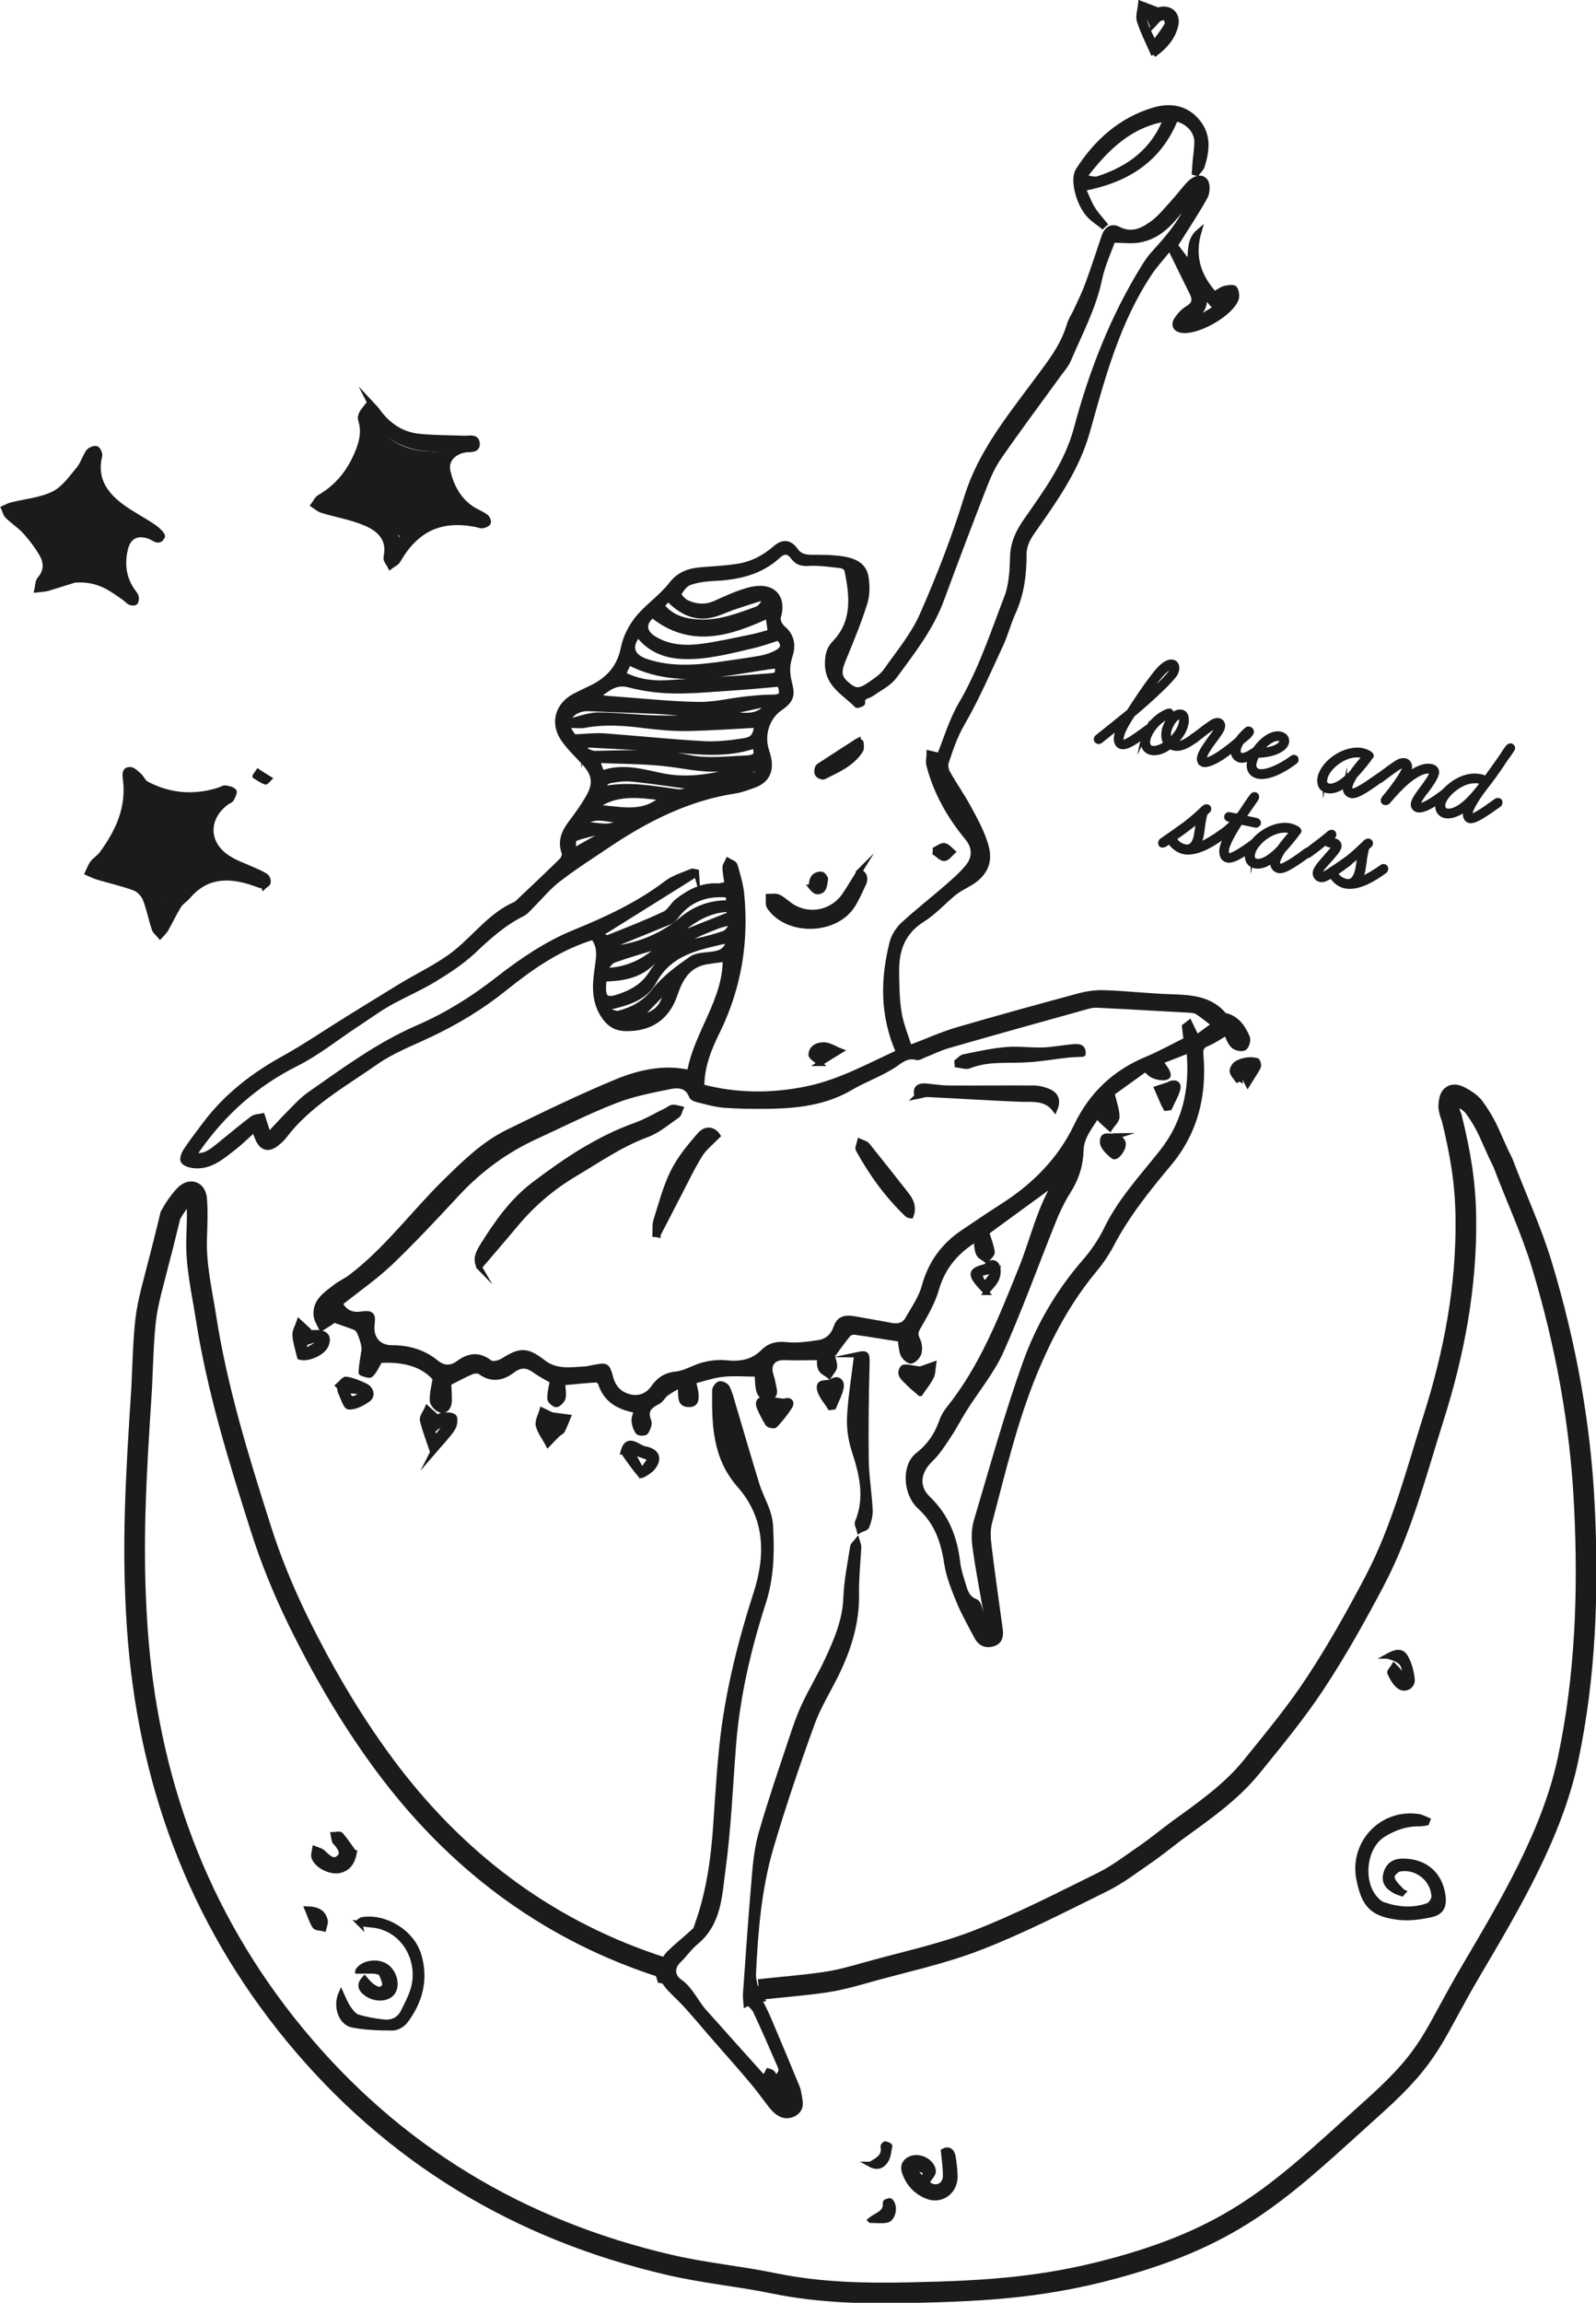 <?xml version="1.0" encoding="UTF-8"?><svg id="Layer_2" xmlns="http://www.w3.org/2000/svg" viewBox="0 0 77.26 111.43"><defs><style>.cls-1{stroke-width:.2px;}.cls-1,.cls-2{fill:#1c1b1a;}.cls-1,.cls-2,.cls-3{stroke:#1c1b1a;stroke-miterlimit:10;}.cls-2{stroke-width:.25px;}.cls-3{fill:none;}</style></defs><g id="Layer_1-2"><path class="cls-2" d="m55.85,2.65c.55-.39.92-.84,1.06-1.4.15-.61-.34-.94-.85-.76-.35-.13-.6-.23-.84-.32-.02.29-.14.6-.06.85.17.53.43,1.03.69,1.63Zm-.06-1.4c.15-.15.22-.27.33-.34.09-.05.21-.06.31-.08.03.12.11.28.07.36-.17.3-.39.58-.62.89-.47-.85-.58-1.26-.43-1.65.11.27.21.5.34.81Z"/><path class="cls-2" d="m16.16,63.87c.36.13.71.24,1.04.37.09.04.17.15.21.24.12.28.21.56.22.82-.06.37-.13.75-.15,1.12,0,.03.39.17.46.11.18-.16.28-.41.46-.71.92-.03,1.94.06,2.67.88-.06.39-.16.74-.14,1.09.01.16.24.41.41.44.3.05.41-.21.41-.48,0-.29-.02-.57-.03-.82.38-.19.73-.39,1.11-.55.12-.05.32-.06.41,0,.56.42,1.1.3,1.59-.08.39-.29.71-.24,1.07.02.28.2.59.36.84.5-.05.29-.13.58-.12.87,0,.1.24.3.32.28.13-.04.29-.21.32-.34.04-.21-.01-.45-.03-.72.55-.05,1.1-.11,1.65-.14.06,0,.17.09.19.15.26.84.9,1.18,1.74,1.33-.04.18-.13.35-.11.52.01.18.08.38.19.53.05.06.33.06.37,0,.1-.15.2-.39.15-.52-.21-.5,0-.73.42-.94.17-.08.26-.29.42-.41.19-.14.4-.25.65-.4.13.43-.11.97.51.93.33-.02.37-.34.15-1.12.48-.12.94-.29,1.43-.34.54-.06,1.09-.01,1.66-.01.02.2.02.46.06.7.05.28.2.49.53.43.33-.07.26-.32.21-.54-.04-.19-.08-.39-.14-.57-.15-.51.13-.84.68-.82.54.02,1.09,0,1.68,0,.01.18-.02.39.06.55.07.15.27.23.41.34.09-.15.25-.3.26-.45.01-.2-.09-.41-.12-.52.28-.38.52-.72.78-1.04.06-.07.21-.12.31-.11.73.1,1.47.23,2.21.34.04.23.04.5.13.73.06.15.3.36.4.33.16-.04.34-.25.38-.41.05-.21.01-.47-.09-.66-.15-.31,0-.48.14-.73.31-.54.62-1.09.79-1.68.31-1.07.95-1.84,1.92-2.42.04.26.03.5.12.7.06.14.25.22.38.32.1-.13.3-.28.28-.4-.05-.33-.18-.64-.27-.95,1.13-.83,2.32-1.69,3.4-2.48-.82,1.24-1.15,2.83-1.75,4.3-.95,2.35-1.87,4.72-3.49,6.73-.15.19-.27.41-.35.64-.23.65-.6,1.17-1.15,1.6-.64.5-.6,1.84.11,2.49.82.75,1.14,1.67,1.3,2.73.1.65.36,1.28.61,1.89.23.56.54,1.09.82,1.63.16.32.41.49.78.39.36-.09.42-.38.38-.68-.18-1.34-.38-2.68-.54-4.02-.05-.39-.08-.8.02-1.17.69-2.61,1.3-5.25,2.39-7.73.7-1.61,1.55-3.13,2.68-4.49.31-.37.59-.78.82-1.21.75-1.44,1.76-2.7,2.79-3.93,1.29-1.54,1.72-3.32,1.55-5.28-.03-.29.04-.43.31-.54.33-.14.63-.35.92-.52.09.18.16.44.33.61.11.12.4.19.54.12.11-.06.21-.38.15-.51-.19-.44-.45-.86-.96-1.03-.06-.02-.13-.02-.17-.06-.65-.76-1.52-.84-2.44-.87-1.11-.03-2.21-.16-3.32-.2-.42-.02-.85.04-1.26.15-1.96.53-3.93,1.07-5.88,1.64-.75.22-1.47.55-2.32.87-.17-.53-.41-1.1-.51-1.7-.11-.67-.11-1.36-.12-2.04,0-1.02.31-1.87,1.25-2.46.56-.35,1.01-.86,1.52-1.28.21-.17.46-.3.69-.43.76-.42,1.11-1.01.87-1.85-.18-.65-.52-1.26-.84-1.85-.31-.58-.69-1.11-1.01-1.68-.09-.15-.13-.39-.07-.55.21-.62.41-1.23.75-1.82.72-1.24,1.29-2.57,1.9-3.88.22-.48.35-1.01.57-1.49.42-.91.54-1.86.54-2.84,0-.49.22-.84.5-1.23,1.03-1.47,2.07-2.94,2.57-4.73.74-2.64,1.45-5.31,3-7.64.28-.43.64-.8.99-1.25.38.77.72,1.48,1.07,2.18.16.32.15.55-.2.76-.21.12-.4.33-.54.54-.18.28-.04.5.3.53.77.07,2.29-.8,2.57-1.5.06-.15.03-.41-.06-.53-.06-.08-.33-.04-.49,0-.17.05-.32.17-.49.27-.79-.87-1.1-1.85-.75-3.03-.5.42-.38,1-.46,1.58-.26-.34-.49-.65-.69-.91.5-.8,1.01-1.56,1.45-2.35.11-.2.13-.61,0-.77-.21-.25-.55-.09-.76.13-.28.29-.52.63-.8.93-.32.35-.62.73-.99,1-.48.35-1.01.61-1.65.28-.32-.17-.56,0-.68.32-.26.76-.5,1.52-.78,2.28-.16.45-.37.88-.57,1.31-.11.25-.28.48-.35.74-.33,1.11-1.05,1.96-1.72,2.87-1.26,1.7-2.59,3.35-3.24,5.45-.6,1.94-1.34,3.85-2.16,5.71-.43.97-1.14,1.82-1.76,2.7-.18.25-.46.44-.72.62-.55.39-.76.38-1.19,0-.38-.33-.38-.61-.14-1.19.37-.89.74-1.79,1.03-2.71.13-.4.13-.88.05-1.31-.1-.55-.6-.75-1.09-.83-.5-.08-1.03-.08-1.54-.08-.33,0-.59-.07-.78-.35-.28-.4-.62-.4-.96-.1-.54.47-1.16.79-1.86.89-.52.08-1.05.11-1.58.15-.64.04-1.18.16-1.62.74-.46.59-1.12,1.03-1.6,1.61-.33.41-.6.93-.7,1.44-.19.95-.73,1.54-1.56,1.94-.27.13-.55.26-.82.4-.82.45-1.05,1.32-.52,2.08.28.4.63.74.96,1.09.54.58.64,1.03.24,1.72-.26.46-.58.89-.9,1.32-.31.42-.45.85-.27,1.36.04.1-.03.3-.12.38-.68.67-1.38,1.33-2.07,1.98-.05.05-.11.11-.18.14-1.16.51-1.9,1.54-2.85,2.31-.82.66-1.81,1.11-2.71,1.66-.85.52-1.7,1.04-2.55,1.57-1.02.63-2.01,1.31-3.05,1.89-1.5.82-2.82,1.84-3.85,3.21-.32.43-.65.85-.94,1.29-.09.14-.18.39-.12.49.08.13.32.2.49.22.77.09,1.32-.37,1.87-.8.37-.28.7-.61,1.08-.95.07.18.11.32.17.45.2.47.53.55.93.22.12-.1.24-.2.33-.32,1.19-1.58,2.91-2.52,4.48-3.62.78-.54,1.69-.89,2.56-1.3,1.31-.62,2.53-1.35,3.67-2.27,1.27-1.02,2.63-1.97,4.26-2.46.4.48.26,1.04.19,1.59-.11.77-.14,1.51.31,2.2.26.4.58.62,1.08.63,1.18.02,2-.52,2.38-1.64.26-.77.62-1.43,1.52-1.59.3-.05.6-.08.92-.13.02,2.01-1.4,3.58-1.73,5.49-1.24-.28-2.42-.01-3.52.44-1.78.74-3.52,1.58-5.25,2.43-1.19.58-2.12,1.5-3.06,2.42-1.55,1.52-2.84,3.3-4.59,4.62-.23.17-.5.29-.72.46-.47.37-1.02.7-.93,1.42.03.2.16.39.25.59.19-.12.38-.24.57-.37.03-.02.05-.07.05-.06Zm.32-.82c.82-.65,1.67-1.24,2.41-1.94,1.13-1.08,2.2-2.23,3.26-3.37,1.08-1.16,2.34-2.08,3.78-2.74,1.28-.59,2.55-1.23,3.86-1.74.85-.33,1.78-.51,2.68-.69.39-.08.82-.03,1,.46.03.08.16.15.25.17.44.11.88.24,1.33.28.71.05,1.43.06,2.14.05,1.39-.02,2.75-.17,3.99-.9.65-.38,1.38-.64,2.02-1.04.37-.23.66-.56,1.17-.42.12.03.28-.09.42-.14.37-.14.72-.32,1.1-.43,2.26-.65,4.53-1.28,6.79-1.91.14-.04.3-.06.45-.05,1.49.07,2.97.16,4.46.24.13,0,.29.03.39.1.28.18.53.4.8.6-.27.19-.54.39-.85.62-.15-.3-.25-.51-.35-.72-.08.06-.16.13-.24.19.02.2.05.4.08.65-.63.31-1.25.66-1.9.93-1.55.64-2.68,1.71-3.4,3.21-.81,1.7-2.09,2.96-3.66,3.95-.61.39-1.21.8-1.82,1.21-.96.64-1.59,1.5-1.9,2.64-.15.55-.51,1.06-.8,1.57-.17.3-.45.37-.79.31-.55-.11-1.11-.2-1.66-.3-.59-.12-.87-.04-1.02.4-.15.43-.44.67-.85.73-.5.08-1.03.15-1.53.1-.47-.05-.82.02-1.15.35-.49.49-1.09.6-1.76.53-.37-.04-.76,0-1.11.09-.45.11-.88.4-1.33.45-.51.05-.83.26-1.11.66-.26.37-.66.55-1.12.45-.48-.11-.8-.41-.94-.9-.18-.66-.19-.65-.88-.52-.1.02-.21.05-.31.06-.72.04-1.46.18-2.1-.33-.77-.6-1.11-.59-1.92-.07-.18.11-.52.2-.64.1-.55-.43-1.03-.34-1.54.03-.37.27-.73.24-1.08-.05-.62-.5-1.33-.7-2.12-.7-.67,0-1.05-.47-.97-1.13.06-.5-.02-.57-.55-.5-.47.07-.82-.14-1-.53Zm17.24-20.75s-.02-.07-.03-.11c-.07-.01-.15-.05-.2-.03-.42.18-.88.31-1.23.58-1.37,1.04-2.91,1.75-4.48,2.39-1.36.56-2.55,1.38-3.68,2.26-1.2.94-2.47,1.73-3.85,2.33-1.92.83-3.58,2.06-5.27,3.24-.38.27-.7.63-1.03.96-.31.31-.59.63-.95,1.01-.11-.36-.2-.62-.3-.93-.13.03-.34.03-.47.12-.57.43-1.11.89-1.67,1.34-.33.26-.65.54-1.16.44.07-.12.12-.21.18-.29,1.25-1.77,2.8-3.16,4.76-4.14,1.02-.51,1.93-1.25,2.89-1.88.52-.34,1.02-.71,1.56-1.02.74-.42,1.53-.75,2.25-1.19.66-.4,1.31-.83,1.87-1.35.73-.69,1.47-1.36,2.38-1.81.18-.09.32-.28.47-.42.42-.42.8-.89,1.26-1.24.76-.59,1.58-1.11,2.38-1.65,1.89-1.27,3.89-2.29,6.19-2.64.33-.05.64-.18.95-.29.45-.17.72-.51.7-1,0-.24-.08-.48-.15-.71-.22-.74.05-1.57.67-2,.52-.36.62-.59.46-1.2-.11-.44-.14-.84.01-1.29.16-.48.15-.98-.32-1.37-.14-.11-.28-.38-.24-.53.31-1.01-.28-1.66-1.48-1.31-.54.15-1.05.39-1.56.62-.48.21-.95.18-1.4-.04-.16-.08-.4-.35-.37-.41.12-.22.3-.47.52-.55.36-.13.76-.18,1.15-.2,1.17-.05,2.26-.28,3.15-1.1.28-.26.51-.22.72.07.19.25.4.32.73.3.52-.03,1.06.05,1.58.11.11.01.27.12.29.21.26,1.26.4,2.51-.61,3.55-.27.28-.33.6-.33,1,0,1.02.85,1.41,1.42,2,.03.03.28-.08.28-.1-.06-.36.26-.33.44-.46.38-.27.84-.49,1.11-.86.85-1.16,1.75-2.3,2.26-3.68.68-1.84,1.37-3.67,2.08-5.49.19-.49.41-.99.71-1.42.94-1.36,1.93-2.68,2.9-4.02.16-.22.35-.43.46-.68.54-1.28,1.21-2.51,1.5-3.89.14-.69.45-1.34.65-1.91.51,0,.91.06,1.29-.01.9-.16,1.48-.78,2.01-1.47.17-.23.35-.45.53-.67-.36,1.14-1.12,1.99-1.89,2.84-.15.17-.28.36-.4.55-1.52,2.44-2.56,5.1-3.3,7.87-.45,1.68-1.44,3.04-2.4,4.41-.41.58-.67,1.11-.69,1.81-.02.65-.05,1.33-.27,1.92-.68,1.77-1.27,3.58-2.24,5.23-.45.78-.71,1.67-1.03,2.46-.16-.04-.33-.08-.5-.12,0,.2-.06.41-.01.59.34,1.31,1,2.47,1.86,3.51.36.43.39.94.04,1.38-.3.38-.67.69-1.03,1.01-.71.62-1.45,1.19-2.14,1.83-.23.22-.43.54-.51.84-.44,1.75-.49,3.49.31,5.32-1.41.64-2.82,1.43-4.39,1.76-1.71.36-3.43.36-5.14-.09,0-1.01.36-1.87.77-2.7,1.03-2.11,1.39-4.33,1.16-6.65-.05-.46-.19-.92-.32-1.37-.03-.1-.22-.16-.34-.23-.05.12-.15.23-.14.35,0,.25.06.5.1.79-.18.04-.32.1-.47.09-.75-.04-1.36.29-1.92.72-.24.18-.38.51-.63.63-.89.42-1.81.78-2.72,1.14-.1.04-.25-.06-.46-.12,1.66-1.04,3.19-1.99,4.72-2.95Zm14.13,36.63c-.06,0-.13.02-.19.03-.04-.26-.07-.53-.14-.78-.07-.24-.13-.62-.29-.68-.34-.13-.46-.37-.55-.65-.12-.41-.27-.81-.32-1.23-.14-1.2-.54-2.25-1.44-3.11-.6-.58-.47-1.32.13-1.89.34-.33.61-.75.87-1.15.28-.41.5-.86.77-1.28.59-.94,1.32-1.81,1.77-2.81.92-2.06,1.69-4.2,2.53-6.29.2-.5.44-1,.73-1.46.39-.61.59-1.25.61-1.97.02-.69.49-1.18.81-1.74.07.09.06.18.1.23.15.16.33.3.49.45.12-.19.34-.37.34-.56,0-.33-.13-.66-.24-1.14.47-.34,1.04-.75,1.61-1.16.13.11.19.18.26.23.27.21.85.24.85.06,0-.2-.21-.4-.36-.67.45-.17.88-.34,1.37-.53.18,1.9-.2,3.52-1.33,4.94-.95,1.2-2,2.32-2.68,3.73-.27.55-.63,1.08-1.04,1.55-1.26,1.45-2.23,3.1-2.87,4.89-.9,2.51-1.61,5.09-2.37,7.64-.12.4-.13.85-.07,1.27.15,1.11.37,2.22.56,3.32.04.26.07.52.1.78Zm-20.24-44.05c0,.07.02.14.03.22.21,0,.43.03.64,0,1-.19,1.99-.11,2.99.02.66.08,1.33.14,1.99.13,1.12-.02,2.24-.1,3.37-.16-.05.5-.17.69-.64.76-.63.1-1.27.17-1.9.14-1.62-.09-3.23-.26-4.85-.38-.45-.03-.91.03-1.45.05-.19-.22-.45-.59-.23-.94.19-.3.57-.46.99-.43,1.14.06,2.28.08,3.42.14.72.04,1.45.13,2.17.19,0,.04,0,.08,0,.12-.81,0-1.62.02-2.43,0-.92-.03-1.84-.14-2.76-.14-.44,0-.88.18-1.33.28Zm10.14-1.77c.18.53.09.64-.48.63-.41,0-.81.05-1.22.09-.76.09-1.53.28-2.29.26-1.44-.03-2.88-.19-4.31-.29-.17-.01-.33-.04-.58-.07.53-.39.91-.77,1.58-.59.69.18,1.42.28,2.14.29.95.02,1.91-.08,2.86-.14.75-.05,1.5-.12,2.3-.19Zm-.07-2.25c.29.3.28.52-.08.72-.22.12-.48.21-.73.26-.58.11-1.17.18-1.75.27-1.28.19-2.56.32-3.83-.1-.72-.24-.87-.72-.4-1.3.81,1.05,1.95,1.14,3.12,1.02.81-.09,1.61-.29,2.41-.48.41-.09.81-.24,1.26-.38Zm-.5-1.06c.04.25.07.49.11.78-.28.08-.56.17-.85.23-.83.17-1.66.36-2.49.47-.77.1-1.55.06-2.25-.35-.56-.33-.59-.77-.12-1.16,1.85,1.48,3.71.9,5.61.02Zm.45,2.41c.03.43.03.47-.42.5-1.64.13-3.29.23-4.94.33-.72.04-1.41-.06-2.1-.41.09-.19.18-.38.27-.57,2.39,1.23,4.77.45,7.19.15Zm-2.36,12.47c.04.05.09.1.13.15-.11.11-.2.28-.33.33-.44.15-.9.28-1.35.37-.97.2-1.67.75-2.19,1.57-.33.53-.81.85-1.38,1.06-.83.32-1,.19-.92-.68,0-.04.04-.08.05-.11.82-.02,1.6-.15,2.21-.71.95-.87,2.08-1.4,3.26-1.85.17-.06.34-.1.51-.14Zm.53-7.47c-1.24.36-2.49.59-3.75.33-.96-.2-1.91-.49-2.91-.13-.08-.2-.14-.36-.23-.62,1.23.06,2.39.04,3.52.19.92.12,1.82.33,2.75.19.2-.03.41.02.62.04Zm-7.54-.94l.04-.14c.08-.03.16-.08.24-.08,1.27.07,2.55.13,3.82.22,1.4.11,2.8.3,4.17-.18.15.41.09.57-.4.59-.92.04-1.88.16-2.76-.02-1.53-.32-3.04-.23-4.57-.2-.18,0-.36-.12-.54-.19Zm1.22,12.64c.01-.06.03-.12.04-.18.84-.19,1.71-.44,2.14-1.24.79-1.45,2.2-1.66,3.61-1.99-.07.48-.37.61-.76.67-.36.05-.78.04-1.05.23-.64.45-1.3.93-1.78,1.54-.47.6-1.03.91-1.72,1.09-.15.04-.33-.07-.5-.11Zm-.12-2.98c.18-.1.35-.21.54-.29.82-.34,1.65-.67,2.47-1.01.12-.05.24-.14.32-.24.63-.86,1.49-1.19,2.57-1.08,0,.12.01.25.02.38-.9-.02-1.66.28-2.3.82-1.04.87-2.26,1.31-3.63,1.43Zm7.5-17c.05.07.09.13.14.2-.11.11-.2.28-.33.33-.93.34-1.86.7-2.86.64-.65-.04-1.29-.19-1.77-.79.11-.12.2-.23.3-.34.57.59,1.18.91,1.89.83.47-.06.91-.3,1.37-.45.42-.14.85-.28,1.27-.41Zm-4.78,9.68c-1.03.93-2.19.48-3.28.46.98-.77,2.1-.6,3.28-.46Zm1.51-.51s.03.03.04.05c-.28.06-.58.2-.85.16-1.21-.16-2.41-.4-3.67-.12.1-.18.23-.37.39-.41.37-.07.75-.12,1.12-.08.99.1,1.98.26,2.97.39Zm-1.56,7.63c-.69.72-1.59,1.21-2.76,1.24.12-.21.26-.44.45-.51.79-.28,1.6-.51,2.3-.72Zm.52-.38c.78-.66,1.59-1.33,2.76-1.35-.01.11,0,.25-.04.27-.92.37-1.84.73-2.72,1.08Zm-2.45-5.68c-.58.57-1.27.15-1.9.26.56-.64,1.27-.18,1.9-.26Zm6.86-5.57c.01.07.03.13.04.2-.6.59-1.41.13-2.08.36,0-.04-.02-.07-.02-.11.69-.15,1.37-.3,2.06-.45Zm-7.99,6.16c.02.06.05.13.07.19-.39.22-.79.44-1.3.73.03-.28,0-.57.08-.59.37-.15.77-.22,1.15-.33Zm1.97,8.96c.41-.42.88-.89,1.34-1.37-.14.87-.56,1.27-1.34,1.37ZM57.86,15.49s-.09-.08-.13-.12c.46-.24.66-.6.54-1.14.21.25.37.44.58.68-.32.19-.65.39-.98.58Zm-21.9,22.15c.23-.19.48-.4.75-.63.09.4-.19.6-.75.63Z"/><path class="cls-2" d="m41.49,74.56c-.07.09-.19.18-.21.28-.13.83-.3,1.65-.33,2.48-.04,1.09-.45,2.04-.89,2.99-.35.76-.79,1.47-1.14,2.23-.24.52-.43,1.07-.61,1.62-.5,1.5-1.01,2.99-1.45,4.51-.21.72-.29,1.49-.35,2.24-.16,1.86-.29,3.72-.42,5.58-.01.16.02.33.03.49l.12-.06c.12.13.27.25.34.4.4.85.77,1.71,1.15,2.58.08.18.16.34-.07.55-.14.13-.09.48-.12.75-.5-.21.3-.83-.35-.99-.05.1-.11.21-.17.32-.03,0-.07,0-.09-.02-.95-1.06-1.91-2.12-2.86-3.19-.26-.3-.45-.65-.69-.96-.13-.17-.27-.33-.45-.45-.4-.27-.43-.7-.08-1.04.29-.28.53-.64.84-.89,1.13-.93,1.14-2.3,1.31-3.54.27-2,.35-4.02.51-6.04.19-2.34.72-4.62,1.44-6.85.39-1.2.42-2.42.35-3.69-.04-.76-.44-1.33-.65-1.99-.4-1.3-.78-2.61-1.17-3.92-.08-.27-.15-.56-.28-.81-.05-.1-.26-.2-.36-.18-.1.02-.24.21-.24.32-.02,1.64.01,3.24,1.2,4.59,1.36,1.55,1.4,3.37.8,5.23-.73,2.26-1.31,4.56-1.6,6.91-.17,1.43-.25,2.88-.35,4.32-.11,1.64-.34,3.26-.9,4.82-.03.09-.06.21-.13.27-.4.37-.83.71-1.22,1.09-.18.18-.3.43-.45.66-.15-.05-.29-.1-.43-.16,0,0,0,.01,0,.02.21.22.35.5.43.8.06.01.12.02.19.04.05.06.15.22.27.35.3.31.62.6.9.92.47.52.91,1.06,1.37,1.58.61.7,1.23,1.39,1.82,2.1.28.34.54.7.81,1.05.37.48.74.62,1.13.41.44-.25.28-.65.22-1.02-.01-.09-.04-.18-.07-.26-.46-1.11-.92-2.21-1.39-3.32-.13-.3-.28-.59-.46-.96.06,0,.11,0,.16,0-.07-.16-.12-.33-.15-.51-.06,0-.11.01-.17.02-.05-.29-.12-.5-.11-.7.1-2.09.27-4.19.87-6.2.59-1.99,1.26-3.97,1.97-5.92.3-.84.79-1.61,1.18-2.41.6-1.23,1-2.51.97-3.9-.01-.74.07-1.49.11-2.23,0-.1-.05-.2-.08-.31Zm-3.46,26.17c.09.36.17.72.27,1.12q-.51-.06-.27-1.12Z"/><path class="cls-2" d="m12.77,42.9c.05-.05.19-.11.21-.2.02-.09-.04-.26-.12-.31-.2-.13-.43-.22-.65-.32-.39-.18-.8-.31-1.15-.54-1.1-.68-1.13-1.95-.08-2.71.07-.05.18-.08.22-.15.07-.12.17-.33.13-.38-.09-.1-.27-.14-.42-.16-.09-.01-.2.07-.3.1-1.22.39-2.4.29-3.52-.3-.15-.08-.23-.29-.37-.42-.13-.11-.28-.27-.43-.27-.25,0-.25.19-.22.43.19,1.38-.34,2.55-1.13,3.63-.12.17-.32.29-.45.45-.11.14-.17.32-.25.49.17.07.33.16.51.21.59.18,1.21.31,1.78.53.21.08.43.32.51.54.18.46.27.96.43,1.43.04.13.18.23.28.35.1-.11.22-.22.29-.35.21-.37.39-.76.62-1.13.11-.17.31-.29.45-.45.89-1.04,1.98-1.04,3.16-.64.11.04.23.08.34.12.03,0,.06,0,.15.02Zm-5.01,1.03c-.24-1.45-1.47-1.57-2.54-1.96.95-1.03,1.37-2.24,1.58-3.42,1.01.21,2.01.42,3.03.63-.47,1.01-.25,1.94.66,2.76-1.25.22-1.81,1.24-2.73,1.99Z"/><path class="cls-2" d="m17.9,19.48c-.17.22-.29.35-.38.5-.05.1-.1.24-.06.33.22.68-.01,1.31-.29,1.89-.37.78-.93,1.42-1.7,1.86-.13.08-.2.25-.3.38.14.09.28.22.43.26.69.21,1.42.33,2.08.61.69.29,1.21.77,1.01,1.66-.03.13.13.3.2.45.13-.1.31-.17.38-.3.87-1.52,2.07-2.08,3.78-1.74.1.02.21.07.31.06.1-.02.26-.08.28-.16.02-.08-.06-.24-.14-.29-.21-.15-.46-.24-.67-.38-.64-.43-.98-1.08-1.15-1.8-.12-.52.25-.94.83-1.04.23-.04.62.05.59-.32-.03-.35-.39-.23-.64-.24-.74-.03-1.49-.02-2.22-.1-.84-.1-1.49-.56-1.98-1.25-.11-.15-.26-.28-.37-.4Zm3.52,2.25c-.58,1.24.09,2.11.74,3.07-1.29-.14-2.14.5-2.86,1.41-.63-1.22-1.72-1.61-2.96-1.91,1.15-1.02,1.87-2.17,1.86-3.79.92.96,1.98,1.28,3.23,1.22Z"/><path class="cls-2" d="m3.72,28.06c1.11-.04,1.69.45,2.3.87.1.07.18.17.28.22.07.03.21.04.25,0,.05-.07.06-.19.04-.28-.03-.1-.11-.18-.17-.27-.43-.61-.52-1.28-.36-2,.14-.64.57-.87,1.19-.64.2.07.45.35.61,0,.04-.08-.25-.35-.43-.47-.51-.35-1.08-.63-1.57-1-.8-.6-1.3-1.35-1.04-2.42.03-.11-.07-.33-.15-.36-.11-.03-.31.05-.38.14-.19.27-.28.61-.48.85-.36.43-.72.95-1.2,1.19-.62.31-1.35.37-2.04.54-.13.03-.26.1-.39.16.06.13.09.29.18.38.28.27.62.49.88.78.29.32.56.68.78,1.06.24.41.24.83-.1,1.22-.1.12-.09.34-.13.51.18-.02.36-.02.53-.07.56-.17,1.12-.35,1.41-.44Zm-.9-.26c-.21-.56-.32-1.06-.57-1.5-.26-.45-.64-.82-1.01-1.27,1.29-.23,2.38-.76,3.11-2.02.29,1.19,1.05,1.88,2.02,2.42-1.01.66-.84,1.63-.8,2.64-.95-.64-1.89-.61-2.76-.27Zm.21,0c-.21-.56-.32-1.06-.57-1.5-.26-.45-.64-.82-1.01-1.27,1.29-.23,2.38-.76,3.11-2.02.29,1.19,1.05,1.88,2.02,2.42-1.01.66-.84,1.63-.8,2.64-.95-.64-1.89-.61-2.76-.27Zm16.35-1.98c-.46-.38-.81-.76-1.24-1.01-.45-.26-.97-.39-1.51-.6,1-.85,1.68-1.85,1.68-3.31.85.89,1.85,1.11,2.96,1.08-.55,1.07.09,1.83.63,2.69-1.14-.08-1.94.42-2.52,1.15Zm-11.12,18.03c-.58-.42-1.05-.84-1.59-1.11-.56-.27-1.2-.38-1.87-.59,1.13-1.11,1.86-2.38,1.73-4.14,1.1.99,2.33,1.17,3.66,1.04-.56,1.34.27,2.2,1,3.18-1.38,0-2.3.67-2.94,1.61Z"/><path class="cls-2" d="m56.89,5.74c.59.11,1.04.57,1.05,1.11,0,.35-.06.69-.09,1.04-.01.15-.02.31-.03.46.04.01.08.03.12.04.09-.12.22-.23.26-.37.22-.73.32-1.44-.21-2.11-.58-.73-1.38-.81-2.15-.58-1.59.48-2.77,1.54-3.65,2.92-.29.46.05,1.69.58,2.21.18.18.4.32.6.48.03-.03.06-.07.1-.1-.2-.25-.43-.49-.59-.76-.17-.28-.28-.59-.45-.96,2.08-.39,3.67-1.36,4.48-3.38Zm-.45,0c-.59,1.56-1.78,2.42-3.28,2.91-.17.06-.4-.03-.7-.06,1.1-1.45,2.25-2.56,3.99-2.84Z"/><path class="cls-2" d="m41.47,65.56c-.12,1.03-.29,2-.34,2.98-.03.53.05,1.1.21,1.61.38,1.16.67,2.31.17,3.51-.04.1.06.26.09.4.12-.07.32-.1.36-.2.1-.25.17-.53.16-.79-.04-.82-.18-1.63-.19-2.45-.02-1.53,0-3.06.04-4.6.01-.53,0-.57-.51-.46Z"/><path class="cls-2" d="m20.94,70.29c.24-.28.38-.43.52-.59.17-.21.37-.41.49-.65.07-.14.1-.43.02-.5-.12-.1-.35-.08-.54-.08-.08,0-.16.08-.23.12-.04-.02-.06-.03-.08-.05-.15-.13-.3-.26-.44-.39-.08.19-.26.41-.23.57.12.51.32,1.01.5,1.55Zm.6-1.45s.07.06.1.08c-.18.21-.36.43-.55.67-.23-.36-.19-.42.45-.75Z"/><path class="cls-2" d="m15.01,64.49c-.04-.06-.05-.09-.07-.11-.15-.14-.31-.28-.46-.42-.07.21-.21.43-.2.64.02.35.14.7.23,1.07.38.12,1.12-.19,1.28-.59.12-.31.05-.54-.32-.59-.15-.02-.3,0-.46,0Zm-.31.93c.05-.25.04-.41.1-.44.19-.09.41-.13.61-.19.02.06.04.12.07.18-.22.13-.43.25-.77.45Z"/><path class="cls-2" d="m26.69,68.45c-.08-.04-.27-.12-.45-.21-.07.25-.23.52-.18.74.09.34.33.64.47.91.21-.22.34-.36.48-.49.06-.06.17-.1.21-.17.11-.21.2-.44.29-.66-.23-.03-.46-.06-.83-.11Z"/><path class="cls-2" d="m44.55,67.43c.21-.31.4-.54.53-.8.09-.18.08-.41.11-.61-.2.07-.4.14-.59.21-.05.02-.1.07-.04.02-.37-.03-.77-.17-.86-.06-.26.34.12.56.32.78.16.17.36.31.52.46Z"/><path class="cls-2" d="m37.94,67.81c-.3-.04-.6-.09-.9-.11-.28-.01-.39.15-.28.41.12.27.25.54.41.79.05.07.3.12.35.07.25-.27.49-.56.69-.87.16-.24.05-.4-.27-.29Z"/><path class="cls-2" d="m16.45,67.15c0,.06,0,.13.02.18.13.27.26.74.41.75.31.02.66-.17.93-.36.25-.17.17-.52-.13-.66-.29-.14-.6-.27-.92-.32-.11-.02-.26.2-.39.31.03.03.05.06.08.1Zm.34.14c.27.02.51.04.85.06-.54.46-.72.44-.85-.06Z"/><path class="cls-2" d="m30.17,70.26c.27.39.54.78.85,1.14.03.03.44-.2.58-.38.36-.45.19-.81-.38-.91-.17-.03-.31-.15-.48-.22-.3-.13-.47-.03-.58.37Zm.9.91c-.2-.37-.34-.65-.49-.92.32.11.59.2.92.32-.12.17-.24.34-.43.61Z"/><path class="cls-2" d="m40.36,68.08c.12-.3.28-.59.35-.9.08-.34-.16-.53-.43-.34-.21.14-.69-.05-.61.37.06.32.33.6.51.9.06,0,.12-.02.18-.03Z"/><path class="cls-2" d="m60.01,52.21c-.02-.11-.04-.22-.05-.33.04-.02.07-.04.11-.06.1.18.19.37.33.64.19-.31.37-.56.51-.83.04-.08-.02-.29-.07-.31-.16-.04-.34-.05-.51-.02-.17.03-.35.08-.49.18-.1.07-.2.25-.19.36.02.15.16.28.25.41l.09-.05Z"/><path class="cls-2" d="m47.74,62.54c.18-.23.4-.42.5-.65.08-.18.11-.46.03-.63-.11-.23-.35-.19-.53,0-.02.02-.05.04-.08.04-.65.16-.71.35-.25.88.1.11.2.22.33.36Zm.45-1.09c-.2.28-.35.48-.54.74-.12-.25-.2-.41-.26-.54.26-.06.45-.12.8-.2Z"/><path class="cls-2" d="m12.35,37.56c.16.1.32.21.5.28.03.01.12-.1.18-.16-.18-.11-.36-.22-.54-.34-.05.07-.09.14-.14.21Z"/><path class="cls-2" d="m23.2,61.32c.61-.72,1.2-1.39,1.77-2.08.82-.98,1.77-1.79,2.87-2.44,1.13-.67,2.21-1.43,3.47-1.89.54-.2,1.01-.61,1.49-.94.08-.06.1-.21.15-.32-.13-.03-.26-.08-.38-.07-.11.01-.21.11-.32.16-.48.23-.94.51-1.43.69-1.84.65-3.44,1.72-4.98,2.89-1.04.79-1.79,1.85-2.48,2.96-.18.3-.39.64-.15,1.05Z"/><path class="cls-2" d="m31.85,59.75c.35-.68.71-1.37,1.06-2.05.32-.62.62-1.25.99-1.84.21-.33.55-.59.85-.9-.21-.31-.57-.4-.89-.03-.47.54-.95,1.12-1.27,1.76-.37.74-.58,1.56-.83,2.35-.07.21-.04.46-.05.69.05,0,.09.02.14.03Z"/><path class="cls-2" d="m44.38,53.06c.21-.04.36-.1.51-.1,1.5.07,3,.17,4.5.23.6.02,1.23-.09,1.67.49.17-.39.09-.68-.26-.85-.24-.11-.52-.18-.78-.18-1.37-.01-2.73.01-4.1,0-.38,0-.75-.07-1.13-.1-.37-.02-.49.15-.4.5Z"/><path class="cls-2" d="m52.43,51c.03-.36-.22-.37-.45-.35-.5.04-.99.14-1.49.16-.59.02-1.19-.07-1.78-.02-.69.06-1.37.21-2.05.35-.13.03-.23.16-.34.24,0,.05.02.1.02.15.19.02.41.11.57.05.92-.37,1.88-.24,2.83-.3.66-.04,1.32-.16,1.98-.23.22-.02.44-.02.7-.04Z"/><path class="cls-2" d="m44.1,58.83c.16-.43,0-.75-.24-1.05-.62-.79-1.24-1.58-1.87-2.36-.08-.1-.24-.13-.37-.19-.03.13-.12.31-.07.4.64,1.16,1.41,2.23,2.38,3.15.03.03.08.03.16.05Z"/><path class="cls-2" d="m41.62,42.15c-.25.4-.47.77-.71,1.13-.57.88-1.72,1.13-2.59.57-.22-.14-.4-.33-.63-.44-.14-.07-.33-.03-.49-.03.01.17-.04.38.04.5.88,1.3,3.23,1.24,4.05-.1.2-.32.35-.67.51-1.01.12-.25.07-.46-.19-.61Z"/><path class="cls-2" d="m41.54,35.84c-.06.03-.1.05-.13.08-.53.34-1.06.68-1.59,1.03-.09.06-.2.11-.24.19-.04.1-.06.25,0,.33.05.08.23.15.3.12.66-.33,1.36-.62,1.78-1.28.06-.1.03-.26.02-.38,0-.03-.09-.06-.14-.08Z"/><path class="cls-2" d="m39.69,51.46c.36-.23.68-.42.99-.61-.26-.1-.51-.27-.77-.29-.29-.01-.63.1-.65.48,0,.11.23.23.43.42Z"/><path class="cls-2" d="m39.27,42.93s.17.22.29.22c.37,0,.35-.35.4-.6.01-.07-.13-.25-.2-.25-.3,0-.5.16-.48.63Z"/><path class="cls-2" d="m45.27,41.27c.15.1.3.28.44.27.14,0,.28-.2.41-.32-.13-.11-.26-.28-.41-.3-.13-.02-.29.11-.43.18,0,.06,0,.11-.01.17Z"/><path class="cls-2" d="m56.62,53.6c.13-.29.3-.57.39-.88.07-.23-.06-.38-.34-.29-.04.01-.08.05-.12.06-.18.06-.37.12-.55.18.11.25.22.51.33.76.03.07.08.13.11.2.06,0,.11-.02.17-.03Z"/><path class="cls-2" d="m54.12,54.96c-.34.11-.76-.19-.75.3,0,.24.3.53.53.7.14.1.52-.37.47-.65-.02-.13-.17-.23-.26-.35Z"/><path class="cls-1" d="m54.04,35.63c.04-.2.12-.38.21-.54-.34.27-.55.45-.82.66-.15.12-.2.17-.27.15-.09-.02-.12-.09-.11-.16,0-.03.03-.06.05-.08.07-.05,1.15-.92,1.54-1.24.83-1.3,1.26-1.81,1.38-1.96.36-.42.61-.47.75-.44.2.04.24.24.21.4-.02.09-.06.2-.14.29-.37.47-1.34,1.34-2,1.89-.22.35-.32.5-.45.79-.03.06-.08.22-.09.28-.02.11-.04.2.07.22.13.03.54-.27.88-.51.12-.09.23-.17.32-.23.03-.02.07-.03.11-.03.09.02.11.1.1.16,0,.03-.04.07-.06.09-.08.05-.18.13-.3.22-.37.27-.84.62-1.13.56-.26-.06-.3-.33-.26-.54Zm2.19-2.98c-.29.32-.58.76-.84,1.15.51-.46,1.02-.94,1.25-1.24.05-.06.08-.13.09-.18,0-.04.01-.08,0-.09-.07-.01-.23.06-.49.35Z"/><path class="cls-1" d="m55.33,35.73c.1-.46.54-1.08,1.19-1.33.04,0,.08-.02.1-.02.07.02.12.1.11.16,0,.04-.04.08-.09.1-.55.22-.96.75-1.05,1.15-.04.18,0,.37.18.4.21.04.48-.1.66-.21-.11-.16-.14-.39-.09-.65.07-.34.44-.98.86-.89.28.06.27.4.23.6-.08.38-.31.67-.56.92h.02c.2.05.47-.06.86-.36.03-.02.08-.03.11-.02.09.02.11.1.09.16,0,.03-.03.06-.05.08-.35.26-.72.47-1.07.4-.08-.02-.13-.04-.19-.07-.27.2-.61.35-.92.28-.36-.08-.45-.43-.38-.72Zm1.27-.34c-.02.1-.04.29.04.42.23-.22.46-.52.52-.81.02-.08.05-.27-.02-.29-.22-.05-.49.43-.54.68Z"/><path class="cls-1" d="m58.15,36.95c-.1-.08-.13-.19-.1-.32.05-.24.26-.54.52-.9.12-.16.35-.48.37-.56,0-.03.01-.05-.02-.06-.03,0-.12.05-.19.09-.16.1-.39.28-.85.64-.03.02-.07.03-.11.02-.07-.02-.12-.08-.1-.16,0-.03.04-.07.06-.09l.13-.09c.29-.22.74-.57.88-.63.1-.04.2-.06.27-.04.17.04.22.22.19.35s-.14.31-.42.68c-.17.22-.43.6-.47.79-.01.05,0,.07.03.08.25.05,1.01-.5,1.55-.97.12-.17.33-.4.47-.5.03-.02.06-.04.12-.02.09.02.13.11.12.17-.03.16-.38.41-.48.49-.08.12-.13.23-.15.34-.03.12,0,.25.12.27.13.03.34-.07.64-.27.03-.02.08-.03.1-.02.09.02.11.1.1.16,0,.03-.03.06-.05.08-.18.13-.57.38-.85.32-.25-.05-.39-.29-.34-.52-.51.41-1.11.79-1.43.73-.04,0-.08-.02-.12-.05Z"/><path class="cls-1" d="m60.47,36.84c.12-.59.89-1.47,1.51-1.34.24.05.36.22.32.43-.07.32-.58.62-1.44.64-.06.12-.1.23-.13.34-.04.2.02.36.21.4.3.06.91-.14,1.62-.66.03-.02.08-.03.11-.02.09.02.1.11.09.16,0,.03-.03.06-.05.08-.7.53-1.39.8-1.81.71-.4-.09-.5-.41-.43-.73Zm.57-.55c.68-.03.96-.26,1-.42.01-.06-.06-.1-.11-.11-.3-.06-.68.27-.89.53Z"/><path class="cls-1" d="m65.11,38c-.25.19-.56.34-.86.28-.32-.07-.43-.35-.37-.66.16-.76,1.25-1.49,2.07-1.32.22.05.35.14.38.16.03.03.08.07.07.12,0,.03-.02.04-.04.06-.09.14-.41.56-.74.9-.12.19-.22.39-.25.51-.02.09,0,.19.09.2.21.04,1.05-.59,1.26-.73.06-.04.08-.03.11-.03.08.02.11.1.1.16,0,.03-.04.07-.06.09-.72.52-1.19.83-1.46.78-.27-.06-.35-.3-.3-.52Zm-.96-.32c-.03.15.01.3.16.33.36.08.86-.36,1.11-.63h0c.21-.3.47-.6.62-.77-.04-.02-.09-.03-.14-.04-.72-.15-1.62.53-1.75,1.12Z"/><path class="cls-1" d="m66.95,38.68s.02-.05.07-.11c.37-.43.91-1.17.97-1.45,0-.03,0-.07-.01-.07-.03,0-.08,0-.16.04-.14.06-.58.39-.95.67-.03.03-.08.03-.11.03-.07-.02-.12-.09-.11-.16,0-.03.04-.07.06-.09.29-.22.81-.61.99-.7.12-.05.23-.07.32-.05.2.04.26.25.23.4-.02.07-.06.19-.13.31.41-.31.81-.5,1.17-.43.19.04.31.18.27.36-.06.26-.35.65-.48.82-.17.21-.38.5-.41.65,0,.03,0,.04.03.05.22.05.79-.36,1.27-.72.02-.02.07-.03.1-.02.09.02.11.09.1.16,0,.03-.03.06-.05.08-.49.36-1.14.83-1.49.76-.2-.04-.26-.22-.23-.35.04-.2.25-.47.46-.76.17-.23.39-.52.43-.69.01-.05-.01-.07-.06-.07-.3-.06-.71.18-1.06.47-.32.26-.66.64-.84.85l-.15.17s-.1.04-.13.03c-.09-.02-.12-.08-.11-.16Z"/><path class="cls-1" d="m69.6,38.84c.05-.25.22-.51.49-.75.69-.61,1.29-.59,1.58-.53.08.02.2.04.24.11.28-.38.56-.78.77-1.08.12-.18.23-.37.32-.46.06-.06.1-.06.14-.06.07.02.12.09.1.16,0,.02-.03.05-.04.07-.09.15-.2.3-.33.47l-.13.2c-.18.27-.43.64-.87,1.2-.44.58-.64.98-.68,1.15-.01.05-.02.14,0,.15.17.04.79-.42,1.23-.73.02-.02.07-.03.11-.03.09.02.12.08.1.16,0,.03-.04.08-.06.09-.71.5-1.17.82-1.43.77-.22-.05-.25-.3-.21-.46,0-.04.02-.09.04-.13-.29.21-.67.42-1.01.35-.32-.07-.43-.36-.37-.64Zm2.16-.97h0s-.07-.02-.1-.03c-.01,0-.03-.01-.04-.02-.23-.05-.75-.05-1.34.48-.23.2-.37.44-.41.59-.03.15.02.3.16.33.32.07.73-.23.95-.44.25-.23.46-.49.65-.73l.13-.18Z"/><path class="cls-1" d="m56.61,40.74l-.23.15s-.1.04-.15.02c-.07-.04-.07-.11-.06-.17,0-.01.03-.06.05-.07.33-.23.9-.63,1.12-.79.31-.24.64-.52.87-.75.04-.04.13-.13.23-.11.08.02.11.1.09.16,0,.05-.08.09-.14.15-.04.05-.07.15-.09.27-.03.16-.06.3-.07.44-.02.13-.03.26-.06.39-.03.16-.08.32-.15.45.34-.14.76-.4,1.05-.61.03-.02.08-.03.1-.02.09.02.11.09.1.16,0,.03-.03.07-.05.09-.54.4-1.32.86-1.93.73-.28-.06-.53-.27-.68-.5Zm1.29-.35c.03-.16.05-.31.07-.45,0-.08.04-.3.03-.23-.15.14-.34.28-.66.52-.11.08-.2.15-.49.35.12.19.29.33.53.38.3.06.45-.21.53-.58Z"/><path class="cls-1" d="m59,40.37s.03-.06.06-.09c.28-.19.48-.38.66-.57l-.25-.05c-.08-.02-.12-.09-.11-.16.02-.07.09-.12.16-.1l.39.08.15-.19c.4-.61.55-.8.55-.8.03-.04.08-.07.14-.06.09.02.11.09.1.16,0,.01-.01.05-.03.08l-.61.88.62.13c.07.02.12.08.11.16-.02.07-.09.12-.16.11l-.72-.15c-.24.37-.59.94-.66,1.28-.02.11-.03.28.08.3.17.04.79-.38,1.25-.73.03-.02.07-.03.1-.02.07.02.12.1.11.16,0,.03-.04.07-.06.08-.3.23-1.1.85-1.46.77-.28-.06-.33-.35-.28-.61.04-.18.12-.4.25-.64l-.18.13s-.07.03-.1.02c-.08-.02-.12-.09-.11-.16Z"/><path class="cls-1" d="m61.61,41.64c-.25.19-.56.34-.86.28-.32-.07-.44-.35-.37-.66.16-.76,1.25-1.49,2.07-1.32.22.05.35.14.38.16.03.03.08.07.07.12,0,.03-.02.04-.04.06-.09.14-.42.56-.74.9-.12.19-.22.39-.25.51-.02.09.01.19.09.2.21.04,1.06-.59,1.25-.74.06-.04.08-.03.11-.03.07.02.11.1.1.16,0,.03-.04.07-.06.09-.72.52-1.19.83-1.46.78-.27-.06-.35-.3-.3-.52Zm-.96-.32c-.03.15.01.3.16.33.36.08.86-.36,1.11-.63h0c.21-.3.48-.6.62-.77-.04-.02-.09-.03-.14-.04-.71-.15-1.62.53-1.75,1.12Z"/><path class="cls-1" d="m63.65,42.19c.05-.22.33-.52.5-.71,0-.01.24-.27.34-.39.03-.04.06-.08.07-.12,0-.01,0-.02-.04-.03l-.14-.03c-.09-.02-.17-.05-.2-.13-.22.18-.52.42-.79.61-.02.02-.07.03-.1.02-.09-.02-.12-.09-.1-.16,0-.03.02-.05.04-.08.25-.19.63-.48.86-.66.21-.17.23-.2.26-.22.03-.02.09-.04.13-.04.09.02.12.1.11.15,0,.03-.03.08-.07.11-.06.06-.09.11-.08.12,0,.02.1.02.18.04.15.03.25.17.22.31-.04.19-.32.48-.52.71-.17.19-.38.4-.41.54,0,.04.01.07.05.07.01,0,.04,0,.06,0,.27-.12.58-.33.84-.52.12-.08.22-.16.31-.22.02-.02.07-.03.1-.02.06.01.12.1.11.16,0,.03-.04.07-.06.09l-.12.09c-.29.21-.75.55-1.07.68-.07.03-.15.03-.22.02-.19-.04-.29-.22-.26-.39Z"/><path class="cls-1" d="m64.36,42.26s-.02-.05-.01-.1c0-.04.04-.07.07-.09.27-.17.55-.35.77-.52.29-.23.61-.52.85-.76.04-.04.13-.13.23-.11.07.02.11.1.09.16,0,.05-.08.1-.14.15-.04.05-.07.15-.09.27-.03.16-.06.3-.07.44-.02.13-.04.26-.06.39-.03.16-.08.32-.15.45.34-.14.76-.4,1.05-.61.03-.02.08-.03.1-.02.09.02.11.09.1.16,0,.03-.03.07-.05.09-.54.4-1.32.86-1.93.73-.35-.07-.6-.33-.74-.63Zm.29-.01c.13.2.28.33.53.38.3.06.45-.21.53-.58.03-.16.05-.31.07-.45.01-.08.04-.3.03-.23-.14.13-.31.26-.51.42-.19.14-.4.3-.65.46Z"/><path class="cls-3" d="m32.28,94.91c-.06.1-.12.2-.18.3-5.36-1.71-9.73-4.91-13.17-9.39-1.75-2.29-3.21-4.77-4.48-7.35-.72-1.47-1.35-3-1.84-4.56-1.07-3.36-2.11-6.73-2.65-10.23-.2-1.26-.49-2.5-.44-3.79.02-.62.05-1.24,0-1.85-.03-.41-.3-.49-.58-.2-.27.29-.5.62-.69.97-1.25,5.19-1.2,3.76-1.39,8.33-.29,4.47-.48,7.67-.22,11.56.49,7.37,2.91,14.02,7.62,19.75,4.77,5.79,10.87,9.46,18.16,11.15,1.68.39,3.41.55,5.1.9,2.16.44,4.34.49,6.53.44,3.88-.08,6.85-.27,10.61-1.38,5.53-1.63,7.63-3.83,11.94-7.71,2.75-2.48,2.74-3.32,4.63-6.52,1.88-3.19,3.92-6.62,4.68-10.22.85-4.03.99-8.11.79-12.21-.19-3.99-.91-7.88-2.06-11.69-.52-1.71-1.25-3.26-1.88-4.93-.66-1.32-.66-1.67-1.42-2.73-.17-.2-.42-.36-.65-.48-.42-.22-.54-.02-.56.46,0,.15.08.42.14.54.43,1.75.67,3.16.69,4.88.04,3.32-.57,6.54-1.57,9.68-.84,2.66-1.54,5.39-2.85,7.88-.89,1.69-1.83,3.37-2.88,4.96-.93,1.41-2.01,2.71-3.07,4.02-1.01,1.25-2.34,2.16-3.63,3.1-.5.37-.98.77-1.49,1.12-.7.48-1.38,1.01-2.14,1.38-1.99.98-3.96,2-6.03,2.8-1.72.67-3.55,1.05-5.33,1.55-.67.19-1.35.38-2.04.48-1.03.15-2.08.23-3.19.35"/><path class="cls-2" d="m67.89,91.53c-.14-.15-.29-.28-.4-.44-.07-.1-.14-.27-.09-.35.07-.13.21-.27.35-.3.83-.16,1.64.49,1.67,1.34,0,.14-.16.38-.29.43-.73.26-1.46.2-2.18-.05-.1-.03-.19-.1-.26-.17-.87-.78-.72-2.59.26-3.21.54-.34,1.12-.54,1.76-.53.12,0,.23-.02.35-.04.02-.05.03-.09.05-.14-.15-.06-.3-.15-.46-.17-1.75-.25-3.2,1.27-2.87,3.01.25,1.29.66,1.72,1.96,1.87.5.05,1.03-.02,1.53-.13.5-.11.65-.4.58-.92-.14-1.04-.87-1.67-1.93-1.67-.44,0-.72.19-.83.61-.12.45.15.68.49.86.09.04.19.07.28.1.02-.03.05-.06.07-.08Z"/><path class="cls-2" d="m44.41,104.93c.13.11.52,0,.32.42,0,.01.14.09.21.14.09-.14.25-.29.24-.43-.03-.43-.59-.75-1.01-.63-.34.1-.5.35-.38.69.19.55.56.95,1.1,1.16.66.26,1.33-.21,1.34-.93,0-.32-.04-.65-.09-.97-.05-.31-.23-.42-.47-.29.04.42.1.8.1,1.18,0,.46-.41.7-.79.45-.27-.18-.47-.44-.71-.67.04-.04.09-.08.13-.12Z"/><path class="cls-2" d="m17.4,93.07c.17.02.35.06.52.07,1.63.1,2.54,1.77,2.05,3.22-.11.34-.29.66-.45.99-.2.4-.57.55-.99.49-.42-.05-.84-.12-1.24-.25-.17-.06-.32-.27-.43-.43-.14-.21-.23-.44-.35-.7-.28.63,0,1.43.57,1.53.63.12,1.28.14,1.93.14.21,0,.48-.16.61-.33.71-.94,1-2,.66-3.17-.32-1.11-1.6-1.91-2.73-1.74-.05,0-.1.05-.15.08,0,.04,0,.07.01.11Z"/><path class="cls-2" d="m17.32,95.38c.27,0,.53-.01.78,0,.13.01.32.05.36.13.09.2.23.51.13.63-.19.25-.46.06-.66-.1-.11-.09-.19-.21-.28-.31-.26.28-.23.5.08.73.42.31,1.02.29,1.27-.04.27-.37.08-1.04-.36-1.3-.44-.25-1.1-.12-1.32.25Z"/><path class="cls-2" d="m17.14,89.65c-.21-.29-.41-.6-.65-.87-.05-.06-.24,0-.36,0,.02.11.04.22.07.33,0,.01.02.02.03.03.2.22.44.52.18.75-.3.27-.56-.06-.8-.27-.1-.08-.24-.11-.37-.16-.02.14-.08.29-.04.41.13.41.8.74,1.24.64.4-.09.62-.38.71-.86Z"/><path class="cls-2" d="m67.18,80.14c.73.2.89.43.76,1.14-.07-.14-.14-.28-.22-.41-.06-.1-.16-.17-.24-.26-.07.12-.23.27-.2.34.11.24.25.5.45.65.28.21.67,0,.63-.35-.04-.36-.14-.75-.32-1.06-.19-.35-.51-.25-.87-.05Z"/><path class="cls-2" d="m42.14,107.44c.27,0,.54.04.79-.01.32-.07.43-.7.17-.93-.04-.03-.24.05-.24.07.05.54-.41.59-.73.86Z"/><path class="cls-2" d="m42.12,104.73c.38.21.62.04.76-.18.13-.2.14-.47.19-.71,0-.02-.14-.09-.22-.1-.03,0-.11.1-.1.13.09.46-.23.64-.62.86Z"/><path class="cls-2" d="m14.87,92.37c.14.33.22.61.37.84.06.09.28.08.43.12.03-.13.1-.28.07-.4-.08-.36-.33-.55-.87-.56Z"/></g></svg>